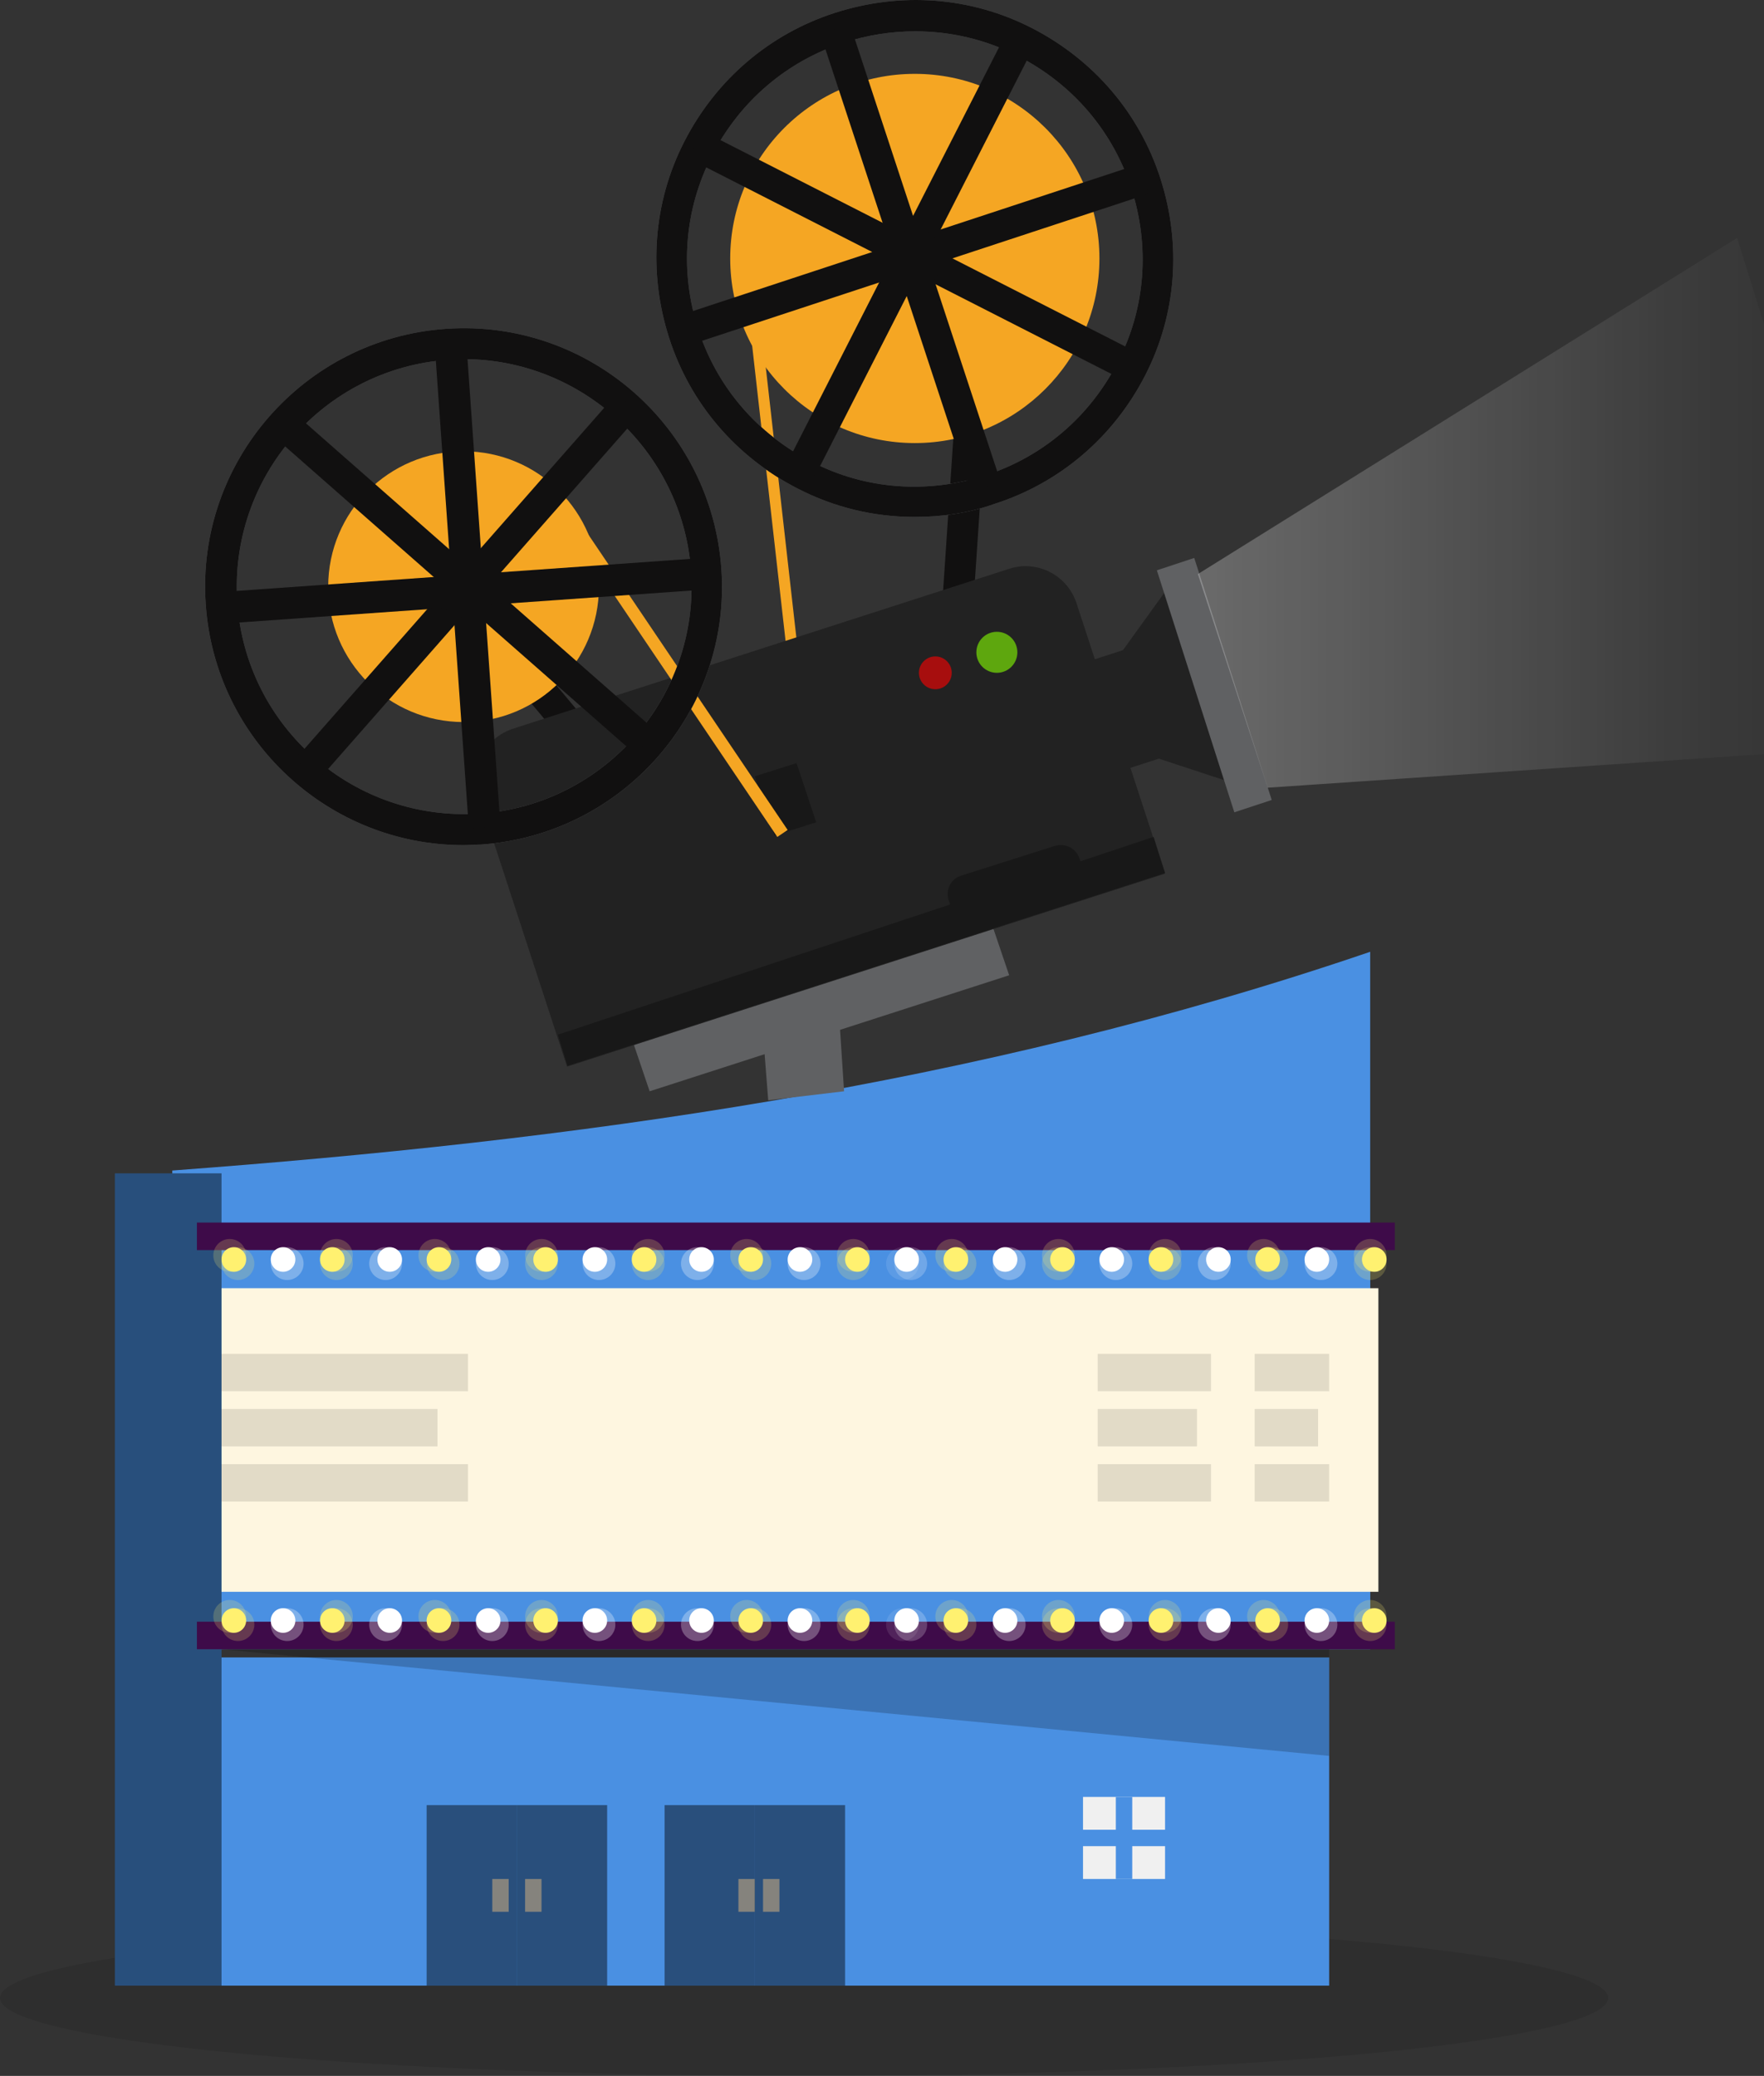 <?xml version="1.0" encoding="UTF-8"?>
<svg width="215px" height="253px" viewBox="0 0 215 253" version="1.1" xmlns="http://www.w3.org/2000/svg" xmlns:xlink="http://www.w3.org/1999/xlink">
    <rect x="0" y="0" width="215" height="253" fill="#333333" stroke="none"/>
    <!-- Generator: Sketch 52.6 (67491) - http://www.bohemiancoding.com/sketch -->
    <title>film</title>
    <desc>Created with Sketch.</desc>
    <defs>
        <linearGradient x1="-0.005%" y1="49.996%" x2="100.012%" y2="49.996%" id="linearGradient-1">
            <stop stop-color="#FFFFFF" offset="0%"></stop>
            <stop stop-color="#FFFFFF" stop-opacity="0.133" offset="72%"></stop>
            <stop stop-color="#FFFFFF" stop-opacity="0" offset="90.4%"></stop>
        </linearGradient>
    </defs>
    <g id="Page-2" stroke="none" stroke-width="1" fill="none" fill-rule="evenodd">
        <g id="Pixel-2" transform="translate(-28, -661)">
            <g id="film" transform="translate(28, 661)">
                <ellipse id="Oval" fill="#000000" opacity="0.1" cx="98" cy="243.5" rx="98" ry="9.5"></ellipse>
                <path d="M123,118.86 L79.179,133 L77.132,126.961 C76.677,125.562 77.435,124.016 78.875,123.574 L117.465,111.128 C118.906,110.686 120.498,111.422 120.953,112.822 L123,118.86 Z" id="Path" fill="#606163"></path>
                <polygon id="Path" fill="#111010" points="85.081 110 55 74.067 57.948 71.751 86.669 106.041 100.878 104.173 113.198 98.122 116.221 53 120 53.224 116.826 100.512 102.012 107.834"></polygon>
                <path d="M91.651,36.075 L98.326,94.878 L91.651,36.075 Z M92.344,36 L99,94.829 L97.658,95 L91,36.174 L92.344,36 Z" id="Shape" fill="#F5A623" fill-rule="nonzero"></path>
                <circle id="Oval" fill="#F5A623" cx="111.5" cy="31.5" r="22.5"></circle>
                <path d="M111.462,63 C106.553,63 101.719,61.868 97.188,59.528 C89.711,55.678 84.122,49.186 81.554,41.184 C78.986,33.183 79.59,24.652 83.442,17.179 C87.294,9.706 93.789,4.12 101.795,1.553 C109.801,-1.013 118.335,-0.409 125.812,3.44 C133.289,7.29 138.878,13.782 141.446,21.784 C144.014,29.786 143.41,38.316 139.558,45.789 C135.706,53.262 129.211,58.848 121.205,61.415 C118.033,62.547 114.785,63 111.462,63 Z M111.538,3.818 C108.668,3.818 105.722,4.271 102.928,5.177 C95.904,7.441 90.164,12.348 86.765,18.991 C83.367,25.634 82.838,33.107 85.104,40.127 C87.37,47.148 92.279,52.885 98.925,56.282 C105.496,59.679 113.048,60.207 120.072,57.942 C127.096,55.678 132.836,50.771 136.235,44.128 C139.633,37.561 140.162,30.012 137.896,22.992 C135.63,15.971 130.721,10.234 124.075,6.837 C120.148,4.799 115.843,3.818 111.538,3.818 Z" id="Shape" fill="#606163" fill-rule="nonzero"></path>
                <path d="M111.462,63 C106.553,63 101.719,61.868 97.188,59.528 C89.711,55.678 84.122,49.186 81.554,41.184 C78.986,33.183 79.59,24.652 83.442,17.179 C87.294,9.706 93.789,4.12 101.795,1.553 C109.801,-1.013 118.335,-0.409 125.812,3.44 C133.289,7.29 138.878,13.782 141.446,21.784 C144.014,29.786 143.41,38.316 139.558,45.789 C135.706,53.262 129.211,58.848 121.205,61.415 C118.033,62.547 114.785,63 111.462,63 Z M111.538,3.818 C108.668,3.818 105.722,4.271 102.928,5.177 C95.904,7.441 90.164,12.348 86.765,18.991 C83.367,25.634 82.838,33.107 85.104,40.127 C87.37,47.148 92.279,52.885 98.925,56.282 C105.496,59.679 113.048,60.207 120.072,57.942 C127.096,55.678 132.836,50.771 136.235,44.128 C139.633,37.561 140.162,30.012 137.896,22.992 C135.63,15.971 130.721,10.234 124.075,6.837 C120.148,4.799 115.843,3.818 111.538,3.818 Z" id="Shape" fill="#111010" fill-rule="nonzero"></path>
                <polygon id="Path" fill="#111010" points="103.609 3 122 58.842 118.391 60 100 4.156"></polygon>
                <polygon id="Path" fill="#111010" points="122.663 4 126 5.7 99.341 58 96 56.3"></polygon>
                <polygon id="Path" fill="#111010" points="85.699 16 138 42.662 136.3 46 84 19.342"></polygon>
                <polygon id="Path" fill="#111010" points="138.844 20 140 23.612 84.156 42 83 38.389"></polygon>
                <circle id="Oval" fill="#111010" cx="111.5" cy="31.5" r="3.5"></circle>
                <path d="M142,106.479 L69.117,130 L58.328,96.966 C57.197,93.596 59.083,89.925 62.554,88.802 L122.987,69.326 C126.382,68.202 130.079,70.075 131.211,73.521 L142,106.479 Z" id="Path" fill="#222222"></path>
                <path d="M133,108.916 L117.039,114 L115.609,109.653 C115.232,108.401 115.91,107.075 117.19,106.706 L128.558,103.096 C129.838,102.728 131.193,103.391 131.57,104.643 L133,108.916 Z M99.481,100.214 L94.397,101.831 L92,94.613 L97.083,93 L99.481,100.214 Z" id="Shape" fill="#181818" fill-rule="nonzero"></path>
                <circle id="Oval" fill="#85FF00" opacity="0.6" cx="121.5" cy="79.5" r="2.5"></circle>
                <circle id="Oval" fill="#FF0000" opacity="0.6" cx="114" cy="82" r="2"></circle>
                <polygon id="Path" fill="#222222" points="126 82.759 140.685 78 145 91.241 130.312 96"></polygon>
                <polygon id="Path" fill="#222222" points="152 96 130 88.761 143.527 70"></polygon>
                <polygon id="Path" fill="#606163" points="155 97.496 150.443 99 141 69.505 145.557 68"></polygon>
                <path d="M70,64 L96,102 L70,64 Z M70.258,63 L96,101.153 L94.742,102 L69,63.847 L70.258,63 Z" id="Shape" fill="#F5A623" fill-rule="nonzero"></path>
                <circle id="Oval" fill="#F5A623" cx="56.5" cy="71.5" r="16.5"></circle>
                <path d="M56.462,103 C40.091,103 26.209,90.249 25.077,73.651 C23.87,56.374 36.997,41.284 54.35,40.077 C71.702,38.87 86.716,51.998 87.923,69.351 C89.13,86.628 76.003,101.717 58.65,102.925 C57.971,102.925 57.217,103 56.462,103 Z M56.538,43.774 C55.934,43.774 55.255,43.774 54.652,43.849 C39.412,44.906 27.868,58.184 28.925,73.425 C29.981,88.665 43.184,100.208 58.499,99.152 C73.739,98.096 85.282,84.817 84.226,69.577 C83.17,55.016 70.948,43.774 56.538,43.774 Z" id="Shape" fill="#606163" fill-rule="nonzero"></path>
                <path d="M56.462,103 C40.091,103 26.209,90.249 25.077,73.651 C23.87,56.374 36.997,41.284 54.35,40.077 C71.702,38.87 86.716,51.998 87.923,69.351 C89.13,86.628 76.003,101.717 58.65,102.925 C57.971,102.925 57.217,103 56.462,103 Z M56.538,43.774 C55.934,43.774 55.255,43.774 54.652,43.849 C39.412,44.906 27.868,58.184 28.925,73.425 C29.981,88.665 43.184,100.208 58.499,99.152 C73.739,98.096 85.282,84.817 84.226,69.577 C83.17,55.016 70.948,43.774 56.538,43.774 Z" id="Shape" fill="#111010" fill-rule="nonzero"></path>
                <polygon id="Path" fill="#111010" points="56.856 42 61 100.743 57.147 101 53 42.257"></polygon>
                <polygon id="Path" fill="#111010" points="75.136 48 78 50.475 38.864 95 36 92.525"></polygon>
                <polygon id="Path" fill="#111010" points="35.477 50 80 89.136 77.526 92 33 52.863"></polygon>
                <polygon id="Path" fill="#111010" points="85.742 68 86 71.85 27.258 76 27 72.15"></polygon>
                <circle id="Oval" fill="#111010" cx="56.5" cy="71.5" r="3.5"></circle>
                <polygon id="Path" fill="#181818" points="142 106.401 69.169 129.9 68 126.1 140.603 102"></polygon>
                <path d="M167,116 C118.608,132.519 69.467,139.052 21,142.656 L21,201 L167,201 L167,116 Z" id="Path" fill="#4A90E2"></path>
                <polygon id="Rectangle" fill="#606163" points="93 126 102.224 123 102.878 133 93.632 134.1"></polygon>
                <polygon id="Path" fill="#4A90E2" points="21 152 167 152 167 198 21 198"></polygon>
                <polygon id="Path" fill="#FEF6E0" points="20 157 168 157 168 194 20 194"></polygon>
                <polygon id="Path" fill="#284F7C" points="14 143 27 143 27 242 14 242"></polygon>
                <polygon id="Path" fill="#4A90E2" points="27 202 162 202 162 242 27 242"></polygon>
                <path d="M170,197.643 L24,197.643 L24,201 L170,201 L170,197.643 Z M170,149 L24,149 L24,152.357 L170,152.357 L170,149 Z" id="Shape" fill="#3E0B49" fill-rule="nonzero"></path>
                <polygon id="Path" fill="#000000" opacity="0.2" points="27 201 162 214 162 201"></polygon>
                <polygon id="Path" fill="#000000" opacity="0.45" points="52 220 63 220 63 242 52 242"></polygon>
                <polygon id="Path" fill="#85837D" points="60 229 62 229 62 233 60 233"></polygon>
                <polygon id="Path" fill="#000000" opacity="0.45" points="63 220 74 220 74 242 63 242"></polygon>
                <polygon id="Path" fill="#85837D" points="64 229 66 229 66 233 64 233"></polygon>
                <polygon id="Path" fill="#000000" opacity="0.45" points="81 220 92 220 92 242 81 242"></polygon>
                <polygon id="Path" fill="#85837D" points="90 229 92 229 92 233 90 233"></polygon>
                <polygon id="Path" fill="#000000" opacity="0.45" points="92 220 103 220 103 242 92 242"></polygon>
                <polygon id="Path" fill="#85837D" points="93 229 95 229 95 233 93 233"></polygon>
                <circle id="Oval" fill="#FFF170" opacity="0.2" cx="29" cy="154" r="2"></circle>
                <circle id="Oval" fill="#FFF170" opacity="0.2" cx="28" cy="153" r="2"></circle>
                <circle id="Oval" fill="#FFF170" cx="28.5" cy="153.5" r="1.5"></circle>
                <circle id="Oval" fill="#FFFFFF" opacity="0.21" cx="35" cy="154" r="2"></circle>
                <circle id="Oval" fill="#FFFFFF" opacity="0.1" cx="35" cy="154" r="2"></circle>
                <circle id="Oval" fill="#FFFFFF" cx="34.5" cy="153.5" r="1.5"></circle>
                <circle id="Oval" fill="#FFF170" opacity="0.2" cx="41" cy="154" r="2"></circle>
                <circle id="Oval" fill="#FFF170" opacity="0.2" cx="41" cy="153" r="2"></circle>
                <circle id="Oval" fill="#FFF170" cx="40.5" cy="153.5" r="1.5"></circle>
                <circle id="Oval" fill="#FFFFFF" opacity="0.1" cx="47" cy="154" r="2"></circle>
                <circle id="Oval" fill="#FFFFFF" opacity="0.21" cx="47" cy="154" r="2"></circle>
                <circle id="Oval" fill="#FFFFFF" cx="47.5" cy="153.5" r="1.5"></circle>
                <circle id="Oval" fill="#FFF170" opacity="0.2" cx="54" cy="154" r="2"></circle>
                <circle id="Oval" fill="#FFF170" opacity="0.2" cx="53" cy="153" r="2"></circle>
                <circle id="Oval" fill="#FFF170" cx="53.5" cy="153.5" r="1.5"></circle>
                <circle id="Oval" fill="#FFFFFF" opacity="0.21" cx="60" cy="154" r="2"></circle>
                <circle id="Oval" fill="#FFFFFF" opacity="0.1" cx="60" cy="154" r="2"></circle>
                <circle id="Oval" fill="#FFFFFF" cx="59.5" cy="153.5" r="1.5"></circle>
                <circle id="Oval" fill="#FFF170" opacity="0.2" cx="66" cy="154" r="2"></circle>
                <circle id="Oval" fill="#FFF170" opacity="0.2" cx="66" cy="153" r="2"></circle>
                <circle id="Oval" fill="#FFF170" cx="66.5" cy="153.5" r="1.5"></circle>
                <circle id="Oval" fill="#FFFFFF" opacity="0.1" cx="73" cy="154" r="2"></circle>
                <circle id="Oval" fill="#FFFFFF" opacity="0.21" cx="73" cy="154" r="2"></circle>
                <circle id="Oval" fill="#FFFFFF" cx="72.5" cy="153.5" r="1.5"></circle>
                <circle id="Oval" fill="#FFF170" opacity="0.2" cx="79" cy="154" r="2"></circle>
                <circle id="Oval" fill="#FFF170" opacity="0.2" cx="79" cy="153" r="2"></circle>
                <circle id="Oval" fill="#FFF170" cx="78.5" cy="153.5" r="1.5"></circle>
                <circle id="Oval" fill="#FFFFFF" opacity="0.21" cx="85" cy="154" r="2"></circle>
                <circle id="Oval" fill="#FFFFFF" opacity="0.1" cx="85" cy="154" r="2"></circle>
                <circle id="Oval" fill="#FFFFFF" cx="85.5" cy="153.5" r="1.5"></circle>
                <circle id="Oval" fill="#FFF170" opacity="0.2" cx="92" cy="154" r="2"></circle>
                <circle id="Oval" fill="#FFF170" opacity="0.2" cx="91" cy="153" r="2"></circle>
                <circle id="Oval" fill="#FFF170" cx="91.5" cy="153.5" r="1.5"></circle>
                <circle id="Oval" fill="#FFFFFF" opacity="0.1" cx="98" cy="154" r="2"></circle>
                <circle id="Oval" fill="#FFFFFF" opacity="0.21" cx="98" cy="154" r="2"></circle>
                <circle id="Oval" fill="#FFFFFF" cx="97.5" cy="153.5" r="1.5"></circle>
                <circle id="Oval" fill="#FFF170" opacity="0.2" cx="104" cy="154" r="2"></circle>
                <circle id="Oval" fill="#FFF170" opacity="0.2" cx="104" cy="153" r="2"></circle>
                <circle id="Oval" fill="#FFF170" cx="104.5" cy="153.5" r="1.5"></circle>
                <circle id="Oval" fill="#FFFFFF" opacity="0.21" cx="111" cy="154" r="2"></circle>
                <circle id="Oval" fill="#FFFFFF" opacity="0.1" cx="110" cy="154" r="2"></circle>
                <circle id="Oval" fill="#FFFFFF" cx="110.5" cy="153.5" r="1.5"></circle>
                <circle id="Oval" fill="#FFF170" opacity="0.2" cx="117" cy="154" r="2"></circle>
                <circle id="Oval" fill="#FFF170" opacity="0.2" cx="116" cy="153" r="2"></circle>
                <circle id="Oval" fill="#FFF170" cx="116.5" cy="153.5" r="1.5"></circle>
                <circle id="Oval" fill="#FFFFFF" opacity="0.1" cx="123" cy="154" r="2"></circle>
                <circle id="Oval" fill="#FFFFFF" opacity="0.21" cx="123" cy="154" r="2"></circle>
                <circle id="Oval" fill="#FFFFFF" cx="122.5" cy="153.5" r="1.5"></circle>
                <circle id="Oval" fill="#FFF170" opacity="0.2" cx="129" cy="154" r="2"></circle>
                <circle id="Oval" fill="#FFF170" opacity="0.2" cx="129" cy="153" r="2"></circle>
                <circle id="Oval" fill="#FFF170" cx="129.5" cy="153.5" r="1.5"></circle>
                <circle id="Oval" fill="#FFFFFF" opacity="0.21" cx="136" cy="154" r="2"></circle>
                <circle id="Oval" fill="#FFFFFF" opacity="0.1" cx="136" cy="154" r="2"></circle>
                <circle id="Oval" fill="#FFFFFF" cx="135.5" cy="153.5" r="1.5"></circle>
                <circle id="Oval" fill="#FFF170" opacity="0.2" cx="142" cy="154" r="2"></circle>
                <circle id="Oval" fill="#FFF170" opacity="0.2" cx="142" cy="153" r="2"></circle>
                <circle id="Oval" fill="#FFF170" cx="141.5" cy="153.5" r="1.5"></circle>
                <circle id="Oval" fill="#FFFFFF" opacity="0.1" cx="148" cy="154" r="2"></circle>
                <circle id="Oval" fill="#FFFFFF" opacity="0.21" cx="148" cy="154" r="2"></circle>
                <circle id="Oval" fill="#FFFFFF" cx="148.5" cy="153.5" r="1.5"></circle>
                <circle id="Oval" fill="#FFF170" opacity="0.2" cx="155" cy="154" r="2"></circle>
                <circle id="Oval" fill="#FFF170" opacity="0.2" cx="154" cy="153" r="2"></circle>
                <circle id="Oval" fill="#FFF170" cx="154.5" cy="153.5" r="1.5"></circle>
                <circle id="Oval" fill="#FFFFFF" opacity="0.21" cx="161" cy="154" r="2"></circle>
                <circle id="Oval" fill="#FFFFFF" opacity="0.1" cx="161" cy="154" r="2"></circle>
                <circle id="Oval" fill="#FFFFFF" cx="160.5" cy="153.5" r="1.5"></circle>
                <circle id="Oval" fill="#FFF170" opacity="0.2" cx="167" cy="154" r="2"></circle>
                <circle id="Oval" fill="#FFF170" opacity="0.2" cx="167" cy="153" r="2"></circle>
                <circle id="Oval" fill="#FFF170" cx="167.5" cy="153.5" r="1.5"></circle>
                <circle id="Oval" fill="#FFF170" opacity="0.2" cx="29" cy="198" r="2"></circle>
                <circle id="Oval" fill="#FFF170" opacity="0.2" cx="28" cy="197" r="2"></circle>
                <circle id="Oval" fill="#FFF170" cx="28.5" cy="197.5" r="1.5"></circle>
                <circle id="Oval" fill="#FFFFFF" opacity="0.21" cx="35" cy="198" r="2"></circle>
                <circle id="Oval" fill="#FFFFFF" opacity="0.1" cx="35" cy="198" r="2"></circle>
                <circle id="Oval" fill="#FFFFFF" cx="34.5" cy="197.5" r="1.5"></circle>
                <circle id="Oval" fill="#FFF170" opacity="0.2" cx="41" cy="198" r="2"></circle>
                <circle id="Oval" fill="#FFF170" opacity="0.2" cx="41" cy="197" r="2"></circle>
                <circle id="Oval" fill="#FFF170" cx="40.5" cy="197.5" r="1.5"></circle>
                <circle id="Oval" fill="#FFFFFF" opacity="0.1" cx="47" cy="198" r="2"></circle>
                <circle id="Oval" fill="#FFFFFF" opacity="0.21" cx="47" cy="198" r="2"></circle>
                <circle id="Oval" fill="#FFFFFF" cx="47.5" cy="197.5" r="1.5"></circle>
                <circle id="Oval" fill="#FFF170" opacity="0.2" cx="54" cy="198" r="2"></circle>
                <circle id="Oval" fill="#FFF170" opacity="0.2" cx="53" cy="197" r="2"></circle>
                <circle id="Oval" fill="#FFF170" cx="53.5" cy="197.5" r="1.5"></circle>
                <circle id="Oval" fill="#FFFFFF" opacity="0.21" cx="60" cy="198" r="2"></circle>
                <circle id="Oval" fill="#FFFFFF" opacity="0.1" cx="60" cy="198" r="2"></circle>
                <circle id="Oval" fill="#FFFFFF" cx="59.5" cy="197.5" r="1.5"></circle>
                <circle id="Oval" fill="#FFF170" opacity="0.2" cx="66" cy="198" r="2"></circle>
                <circle id="Oval" fill="#FFF170" opacity="0.2" cx="66" cy="197" r="2"></circle>
                <circle id="Oval" fill="#FFF170" cx="66.5" cy="197.5" r="1.5"></circle>
                <circle id="Oval" fill="#FFFFFF" opacity="0.1" cx="73" cy="198" r="2"></circle>
                <circle id="Oval" fill="#FFFFFF" opacity="0.21" cx="73" cy="198" r="2"></circle>
                <circle id="Oval" fill="#FFFFFF" cx="72.5" cy="197.5" r="1.5"></circle>
                <circle id="Oval" fill="#FFF170" opacity="0.2" cx="79" cy="198" r="2"></circle>
                <circle id="Oval" fill="#FFF170" opacity="0.2" cx="79" cy="197" r="2"></circle>
                <circle id="Oval" fill="#FFF170" cx="78.5" cy="197.5" r="1.5"></circle>
                <circle id="Oval" fill="#FFFFFF" opacity="0.21" cx="85" cy="198" r="2"></circle>
                <circle id="Oval" fill="#FFFFFF" opacity="0.1" cx="85" cy="198" r="2"></circle>
                <circle id="Oval" fill="#FFFFFF" cx="85.5" cy="197.5" r="1.5"></circle>
                <circle id="Oval" fill="#FFF170" opacity="0.2" cx="92" cy="198" r="2"></circle>
                <circle id="Oval" fill="#FFF170" opacity="0.2" cx="91" cy="197" r="2"></circle>
                <circle id="Oval" fill="#FFF170" cx="91.5" cy="197.5" r="1.5"></circle>
                <circle id="Oval" fill="#FFFFFF" opacity="0.1" cx="98" cy="198" r="2"></circle>
                <circle id="Oval" fill="#FFFFFF" opacity="0.21" cx="98" cy="198" r="2"></circle>
                <circle id="Oval" fill="#FFFFFF" cx="97.5" cy="197.5" r="1.5"></circle>
                <circle id="Oval" fill="#FFF170" opacity="0.2" cx="104" cy="198" r="2"></circle>
                <circle id="Oval" fill="#FFF170" opacity="0.2" cx="104" cy="197" r="2"></circle>
                <circle id="Oval" fill="#FFF170" cx="104.5" cy="197.5" r="1.5"></circle>
                <circle id="Oval" fill="#FFFFFF" opacity="0.21" cx="111" cy="198" r="2"></circle>
                <circle id="Oval" fill="#FFFFFF" opacity="0.1" cx="110" cy="198" r="2"></circle>
                <circle id="Oval" fill="#FFFFFF" cx="110.5" cy="197.5" r="1.5"></circle>
                <circle id="Oval" fill="#FFF170" opacity="0.2" cx="117" cy="198" r="2"></circle>
                <circle id="Oval" fill="#FFF170" opacity="0.2" cx="116" cy="197" r="2"></circle>
                <circle id="Oval" fill="#FFF170" cx="116.5" cy="197.5" r="1.5"></circle>
                <circle id="Oval" fill="#FFFFFF" opacity="0.1" cx="123" cy="198" r="2"></circle>
                <circle id="Oval" fill="#FFFFFF" opacity="0.21" cx="123" cy="198" r="2"></circle>
                <circle id="Oval" fill="#FFFFFF" cx="122.5" cy="197.5" r="1.5"></circle>
                <circle id="Oval" fill="#FFF170" opacity="0.2" cx="129" cy="198" r="2"></circle>
                <circle id="Oval" fill="#FFF170" opacity="0.2" cx="129" cy="197" r="2"></circle>
                <circle id="Oval" fill="#FFF170" cx="129.5" cy="197.5" r="1.5"></circle>
                <circle id="Oval" fill="#FFFFFF" opacity="0.21" cx="136" cy="198" r="2"></circle>
                <circle id="Oval" fill="#FFFFFF" opacity="0.1" cx="136" cy="198" r="2"></circle>
                <circle id="Oval" fill="#FFFFFF" cx="135.5" cy="197.5" r="1.5"></circle>
                <circle id="Oval" fill="#FFF170" opacity="0.2" cx="142" cy="198" r="2"></circle>
                <circle id="Oval" fill="#FFF170" opacity="0.2" cx="142" cy="197" r="2"></circle>
                <circle id="Oval" fill="#FFF170" cx="141.5" cy="197.5" r="1.5"></circle>
                <circle id="Oval" fill="#FFFFFF" opacity="0.1" cx="148" cy="198" r="2"></circle>
                <circle id="Oval" fill="#FFFFFF" opacity="0.21" cx="148" cy="198" r="2"></circle>
                <circle id="Oval" fill="#FFFFFF" cx="148.5" cy="197.5" r="1.5"></circle>
                <circle id="Oval" fill="#FFF170" opacity="0.2" cx="155" cy="198" r="2"></circle>
                <circle id="Oval" fill="#FFF170" opacity="0.2" cx="154" cy="197" r="2"></circle>
                <circle id="Oval" fill="#FFF170" cx="154.5" cy="197.5" r="1.5"></circle>
                <circle id="Oval" fill="#FFFFFF" opacity="0.21" cx="161" cy="198" r="2"></circle>
                <circle id="Oval" fill="#FFFFFF" opacity="0.1" cx="161" cy="198" r="2"></circle>
                <circle id="Oval" fill="#FFFFFF" cx="160.5" cy="197.5" r="1.5"></circle>
                <circle id="Oval" fill="#FFF170" opacity="0.2" cx="167" cy="198" r="2"></circle>
                <circle id="Oval" fill="#FFF170" opacity="0.2" cx="167" cy="197" r="2"></circle>
                <circle id="Oval" fill="#FFF170" cx="167.5" cy="197.5" r="1.5"></circle>
                <path d="M27,165 L57.041,165 L57.041,169.556 L27,169.556 L27,165 Z M27,178.444 L57.041,178.444 L57.041,183 L27,183 L27,178.444 Z M27,171.722 L53.323,171.722 L53.323,176.278 L27,176.278 L27,171.722 Z M133.791,165 L147.6,165 L147.6,169.556 L133.791,169.556 L133.791,165 Z M133.791,178.444 L147.6,178.444 L147.6,183 L133.791,183 L133.791,178.444 Z M133.791,171.722 L145.891,171.722 L145.891,176.278 L133.791,176.278 L133.791,171.722 Z M152.925,165 L162,165 L162,169.556 L152.925,169.556 L152.925,165 Z M152.925,178.444 L162,178.444 L162,183 L152.925,183 L152.925,178.444 Z M152.925,171.722 L160.65,171.722 L160.65,176.278 L152.925,176.278 L152.925,171.722 Z" id="Shape" fill="#000000" fill-rule="nonzero" opacity="0.11"></path>
                <polygon id="Path" fill="url(#linearGradient-1)" opacity="0.27" points="231 90.823 154.508 96 146 69.965 211.726 29"></polygon>
                <g id="Group-2-Copy" transform="translate(131, 219)">
                    <polygon id="Path" fill="#F0F0F0" points="1 0 11 0 11 10 1 10"></polygon>
                    <polygon id="Path-Copy-4" fill="#4A90E2" points="5 0 7 0 7 10 5 10"></polygon>
                    <polygon id="Path-Copy-2" fill="#4A90E2" transform="translate(6, 5) rotate(90) translate(-6, -5) " points="5 -1 7 -1 7 11 5 11"></polygon>
                </g>
            </g>
        </g>
    </g>
</svg>